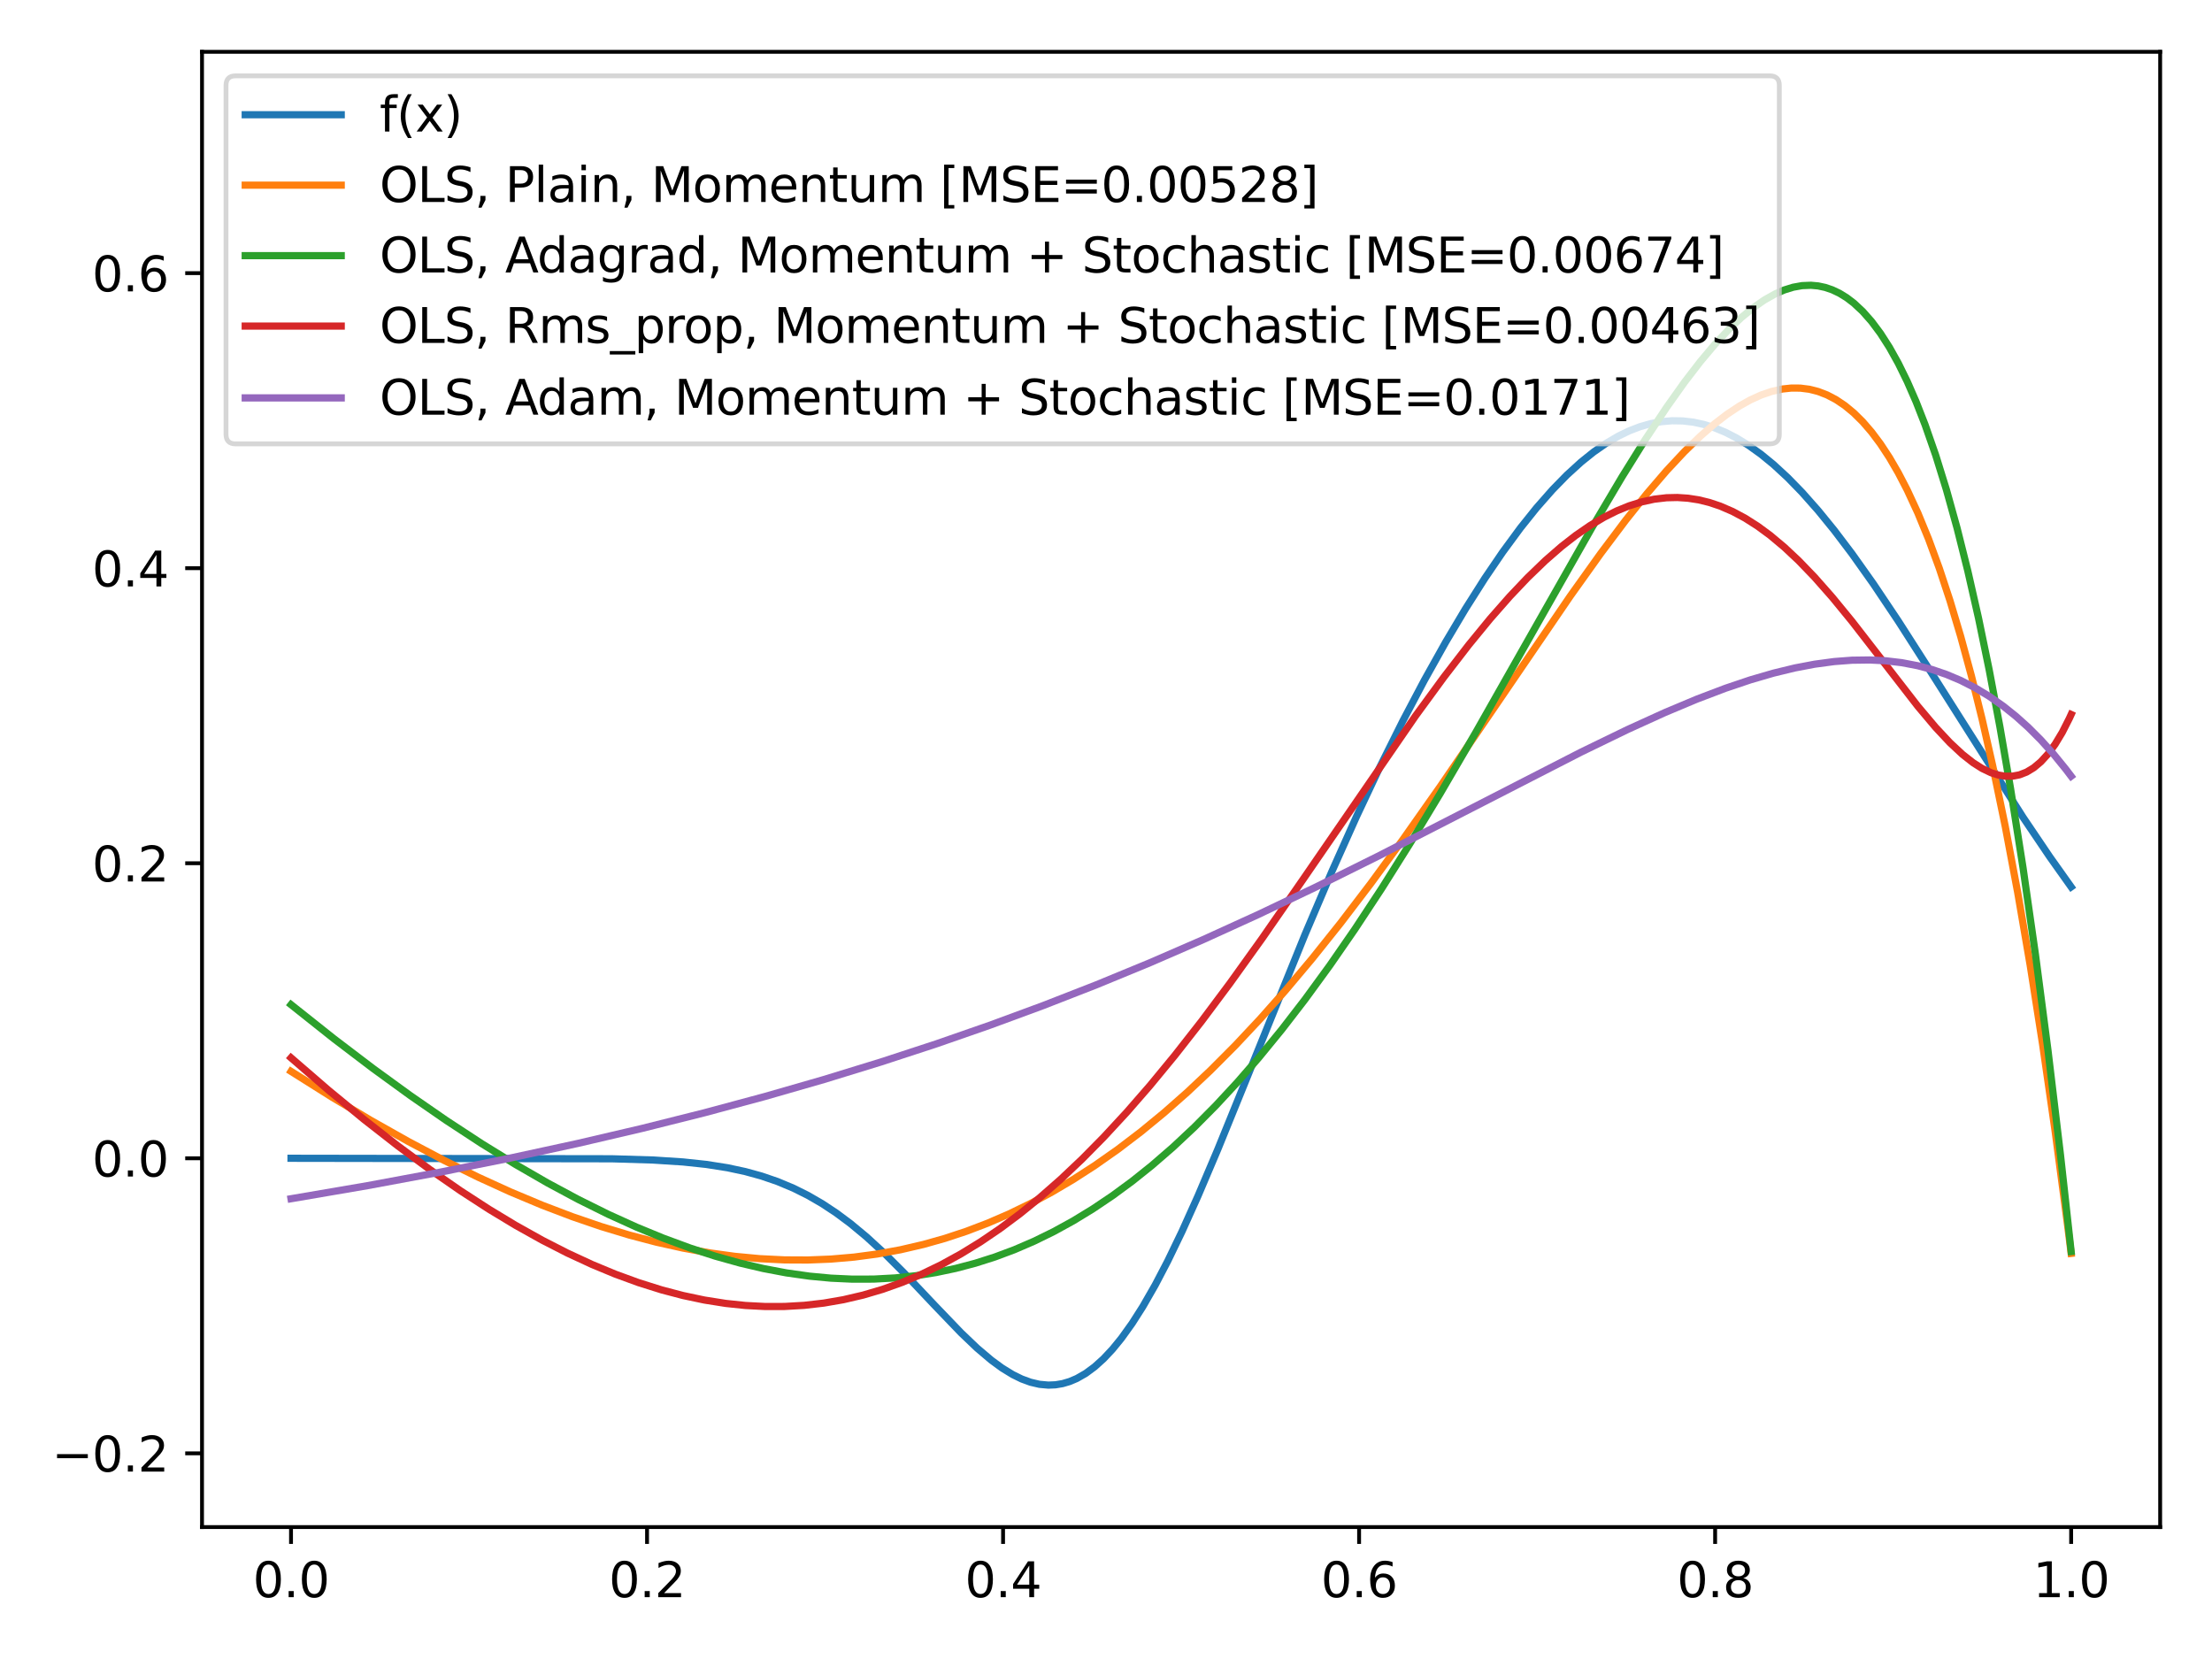 <?xml version="1.0" encoding="utf-8" standalone="no"?>
<!DOCTYPE svg PUBLIC "-//W3C//DTD SVG 1.1//EN"
  "http://www.w3.org/Graphics/SVG/1.1/DTD/svg11.dtd">
<svg xmlns:xlink="http://www.w3.org/1999/xlink" width="460.8pt" height="345.6pt" viewBox="0 0 460.8 345.6" xmlns="http://www.w3.org/2000/svg" version="1.1">
 <defs>
  <style type="text/css">*{stroke-linejoin: round; stroke-linecap: butt}</style>
 </defs>
 <g id="figure_1">
  <g id="patch_1">
   <path d="M 0 345.6 
L 460.8 345.6 
L 460.8 0 
L 0 0 
z
" style="fill: #ffffff"/>
  </g>
  <g id="axes_1">
   <g id="patch_2">
    <path d="M 42.083 318.122 
L 450 318.122 
L 450 10.8 
L 42.083 10.8 
z
" style="fill: #ffffff"/>
   </g>
   <g id="matplotlib.axis_1">
    <g id="xtick_1">
     <g id="line2d_1">
      <defs>
       <path id="m10426bc770" d="M 0 0 
L 0 3.5 
" style="stroke: #000000; stroke-width: 0.8"/>
      </defs>
      <g>
       <use xlink:href="#m10426bc770" x="60.625" y="318.122" style="stroke: #000000; stroke-width: 0.8"/>
      </g>
     </g>
     <g id="text_1">
      <!-- 0.0 -->
      <g transform="translate(52.673 332.72)scale(0.1 -0.1)">
       <defs>
        <path id="DejaVuSans-30" d="M 2034 4250 
Q 1547 4250 1301 3770 
Q 1056 3291 1056 2328 
Q 1056 1369 1301 889 
Q 1547 409 2034 409 
Q 2525 409 2770 889 
Q 3016 1369 3016 2328 
Q 3016 3291 2770 3770 
Q 2525 4250 2034 4250 
z
M 2034 4750 
Q 2819 4750 3233 4129 
Q 3647 3509 3647 2328 
Q 3647 1150 3233 529 
Q 2819 -91 2034 -91 
Q 1250 -91 836 529 
Q 422 1150 422 2328 
Q 422 3509 836 4129 
Q 1250 4750 2034 4750 
z
" transform="scale(0.016)"/>
        <path id="DejaVuSans-2e" d="M 684 794 
L 1344 794 
L 1344 0 
L 684 0 
L 684 794 
z
" transform="scale(0.016)"/>
       </defs>
       <use xlink:href="#DejaVuSans-30"/>
       <use xlink:href="#DejaVuSans-2e" x="63.623"/>
       <use xlink:href="#DejaVuSans-30" x="95.41"/>
      </g>
     </g>
    </g>
    <g id="xtick_2">
     <g id="line2d_2">
      <g>
       <use xlink:href="#m10426bc770" x="134.791" y="318.122" style="stroke: #000000; stroke-width: 0.8"/>
      </g>
     </g>
     <g id="text_2">
      <!-- 0.2 -->
      <g transform="translate(126.84 332.72)scale(0.1 -0.1)">
       <defs>
        <path id="DejaVuSans-32" d="M 1228 531 
L 3431 531 
L 3431 0 
L 469 0 
L 469 531 
Q 828 903 1448 1529 
Q 2069 2156 2228 2338 
Q 2531 2678 2651 2914 
Q 2772 3150 2772 3378 
Q 2772 3750 2511 3984 
Q 2250 4219 1831 4219 
Q 1534 4219 1204 4116 
Q 875 4013 500 3803 
L 500 4441 
Q 881 4594 1212 4672 
Q 1544 4750 1819 4750 
Q 2544 4750 2975 4387 
Q 3406 4025 3406 3419 
Q 3406 3131 3298 2873 
Q 3191 2616 2906 2266 
Q 2828 2175 2409 1742 
Q 1991 1309 1228 531 
z
" transform="scale(0.016)"/>
       </defs>
       <use xlink:href="#DejaVuSans-30"/>
       <use xlink:href="#DejaVuSans-2e" x="63.623"/>
       <use xlink:href="#DejaVuSans-32" x="95.41"/>
      </g>
     </g>
    </g>
    <g id="xtick_3">
     <g id="line2d_3">
      <g>
       <use xlink:href="#m10426bc770" x="208.958" y="318.122" style="stroke: #000000; stroke-width: 0.8"/>
      </g>
     </g>
     <g id="text_3">
      <!-- 0.4 -->
      <g transform="translate(201.006 332.72)scale(0.1 -0.1)">
       <defs>
        <path id="DejaVuSans-34" d="M 2419 4116 
L 825 1625 
L 2419 1625 
L 2419 4116 
z
M 2253 4666 
L 3047 4666 
L 3047 1625 
L 3713 1625 
L 3713 1100 
L 3047 1100 
L 3047 0 
L 2419 0 
L 2419 1100 
L 313 1100 
L 313 1709 
L 2253 4666 
z
" transform="scale(0.016)"/>
       </defs>
       <use xlink:href="#DejaVuSans-30"/>
       <use xlink:href="#DejaVuSans-2e" x="63.623"/>
       <use xlink:href="#DejaVuSans-34" x="95.41"/>
      </g>
     </g>
    </g>
    <g id="xtick_4">
     <g id="line2d_4">
      <g>
       <use xlink:href="#m10426bc770" x="283.125" y="318.122" style="stroke: #000000; stroke-width: 0.8"/>
      </g>
     </g>
     <g id="text_4">
      <!-- 0.6 -->
      <g transform="translate(275.173 332.72)scale(0.1 -0.1)">
       <defs>
        <path id="DejaVuSans-36" d="M 2113 2584 
Q 1688 2584 1439 2293 
Q 1191 2003 1191 1497 
Q 1191 994 1439 701 
Q 1688 409 2113 409 
Q 2538 409 2786 701 
Q 3034 994 3034 1497 
Q 3034 2003 2786 2293 
Q 2538 2584 2113 2584 
z
M 3366 4563 
L 3366 3988 
Q 3128 4100 2886 4159 
Q 2644 4219 2406 4219 
Q 1781 4219 1451 3797 
Q 1122 3375 1075 2522 
Q 1259 2794 1537 2939 
Q 1816 3084 2150 3084 
Q 2853 3084 3261 2657 
Q 3669 2231 3669 1497 
Q 3669 778 3244 343 
Q 2819 -91 2113 -91 
Q 1303 -91 875 529 
Q 447 1150 447 2328 
Q 447 3434 972 4092 
Q 1497 4750 2381 4750 
Q 2619 4750 2861 4703 
Q 3103 4656 3366 4563 
z
" transform="scale(0.016)"/>
       </defs>
       <use xlink:href="#DejaVuSans-30"/>
       <use xlink:href="#DejaVuSans-2e" x="63.623"/>
       <use xlink:href="#DejaVuSans-36" x="95.41"/>
      </g>
     </g>
    </g>
    <g id="xtick_5">
     <g id="line2d_5">
      <g>
       <use xlink:href="#m10426bc770" x="357.292" y="318.122" style="stroke: #000000; stroke-width: 0.8"/>
      </g>
     </g>
     <g id="text_5">
      <!-- 0.8 -->
      <g transform="translate(349.34 332.72)scale(0.1 -0.1)">
       <defs>
        <path id="DejaVuSans-38" d="M 2034 2216 
Q 1584 2216 1326 1975 
Q 1069 1734 1069 1313 
Q 1069 891 1326 650 
Q 1584 409 2034 409 
Q 2484 409 2743 651 
Q 3003 894 3003 1313 
Q 3003 1734 2745 1975 
Q 2488 2216 2034 2216 
z
M 1403 2484 
Q 997 2584 770 2862 
Q 544 3141 544 3541 
Q 544 4100 942 4425 
Q 1341 4750 2034 4750 
Q 2731 4750 3128 4425 
Q 3525 4100 3525 3541 
Q 3525 3141 3298 2862 
Q 3072 2584 2669 2484 
Q 3125 2378 3379 2068 
Q 3634 1759 3634 1313 
Q 3634 634 3220 271 
Q 2806 -91 2034 -91 
Q 1263 -91 848 271 
Q 434 634 434 1313 
Q 434 1759 690 2068 
Q 947 2378 1403 2484 
z
M 1172 3481 
Q 1172 3119 1398 2916 
Q 1625 2713 2034 2713 
Q 2441 2713 2670 2916 
Q 2900 3119 2900 3481 
Q 2900 3844 2670 4047 
Q 2441 4250 2034 4250 
Q 1625 4250 1398 4047 
Q 1172 3844 1172 3481 
z
" transform="scale(0.016)"/>
       </defs>
       <use xlink:href="#DejaVuSans-30"/>
       <use xlink:href="#DejaVuSans-2e" x="63.623"/>
       <use xlink:href="#DejaVuSans-38" x="95.41"/>
      </g>
     </g>
    </g>
    <g id="xtick_6">
     <g id="line2d_6">
      <g>
       <use xlink:href="#m10426bc770" x="431.458" y="318.122" style="stroke: #000000; stroke-width: 0.8"/>
      </g>
     </g>
     <g id="text_6">
      <!-- 1.0 -->
      <g transform="translate(423.507 332.72)scale(0.1 -0.1)">
       <defs>
        <path id="DejaVuSans-31" d="M 794 531 
L 1825 531 
L 1825 4091 
L 703 3866 
L 703 4441 
L 1819 4666 
L 2450 4666 
L 2450 531 
L 3481 531 
L 3481 0 
L 794 0 
L 794 531 
z
" transform="scale(0.016)"/>
       </defs>
       <use xlink:href="#DejaVuSans-31"/>
       <use xlink:href="#DejaVuSans-2e" x="63.623"/>
       <use xlink:href="#DejaVuSans-30" x="95.41"/>
      </g>
     </g>
    </g>
   </g>
   <g id="matplotlib.axis_2">
    <g id="ytick_1">
     <g id="line2d_7">
      <defs>
       <path id="m47c0990d27" d="M 0 0 
L -3.5 0 
" style="stroke: #000000; stroke-width: 0.8"/>
      </defs>
      <g>
       <use xlink:href="#m47c0990d27" x="42.083" y="302.756" style="stroke: #000000; stroke-width: 0.8"/>
      </g>
     </g>
     <g id="text_7">
      <!-- −0.2 -->
      <g transform="translate(10.8 306.555)scale(0.1 -0.1)">
       <defs>
        <path id="DejaVuSans-2212" d="M 678 2272 
L 4684 2272 
L 4684 1741 
L 678 1741 
L 678 2272 
z
" transform="scale(0.016)"/>
       </defs>
       <use xlink:href="#DejaVuSans-2212"/>
       <use xlink:href="#DejaVuSans-30" x="83.789"/>
       <use xlink:href="#DejaVuSans-2e" x="147.412"/>
       <use xlink:href="#DejaVuSans-32" x="179.199"/>
      </g>
     </g>
    </g>
    <g id="ytick_2">
     <g id="line2d_8">
      <g>
       <use xlink:href="#m47c0990d27" x="42.083" y="241.291" style="stroke: #000000; stroke-width: 0.8"/>
      </g>
     </g>
     <g id="text_8">
      <!-- 0.0 -->
      <g transform="translate(19.18 245.091)scale(0.1 -0.1)">
       <use xlink:href="#DejaVuSans-30"/>
       <use xlink:href="#DejaVuSans-2e" x="63.623"/>
       <use xlink:href="#DejaVuSans-30" x="95.41"/>
      </g>
     </g>
    </g>
    <g id="ytick_3">
     <g id="line2d_9">
      <g>
       <use xlink:href="#m47c0990d27" x="42.083" y="179.827" style="stroke: #000000; stroke-width: 0.8"/>
      </g>
     </g>
     <g id="text_9">
      <!-- 0.2 -->
      <g transform="translate(19.18 183.626)scale(0.1 -0.1)">
       <use xlink:href="#DejaVuSans-30"/>
       <use xlink:href="#DejaVuSans-2e" x="63.623"/>
       <use xlink:href="#DejaVuSans-32" x="95.41"/>
      </g>
     </g>
    </g>
    <g id="ytick_4">
     <g id="line2d_10">
      <g>
       <use xlink:href="#m47c0990d27" x="42.083" y="118.363" style="stroke: #000000; stroke-width: 0.8"/>
      </g>
     </g>
     <g id="text_10">
      <!-- 0.4 -->
      <g transform="translate(19.18 122.162)scale(0.1 -0.1)">
       <use xlink:href="#DejaVuSans-30"/>
       <use xlink:href="#DejaVuSans-2e" x="63.623"/>
       <use xlink:href="#DejaVuSans-34" x="95.41"/>
      </g>
     </g>
    </g>
    <g id="ytick_5">
     <g id="line2d_11">
      <g>
       <use xlink:href="#m47c0990d27" x="42.083" y="56.898" style="stroke: #000000; stroke-width: 0.8"/>
      </g>
     </g>
     <g id="text_11">
      <!-- 0.6 -->
      <g transform="translate(19.18 60.697)scale(0.1 -0.1)">
       <use xlink:href="#DejaVuSans-30"/>
       <use xlink:href="#DejaVuSans-2e" x="63.623"/>
       <use xlink:href="#DejaVuSans-36" x="95.41"/>
      </g>
     </g>
    </g>
   </g>
   <g id="line2d_12">
    <path d="M 60.625 241.291 
L 127.441 241.395 
L 135.979 241.651 
L 142.29 242.055 
L 147.115 242.569 
L 151.57 243.269 
L 155.282 244.066 
L 158.623 244.986 
L 161.963 246.131 
L 165.304 247.53 
L 168.274 249.01 
L 171.244 250.726 
L 174.213 252.689 
L 177.183 254.9 
L 180.524 257.676 
L 184.236 261.088 
L 188.319 265.167 
L 194.63 271.844 
L 200.198 277.64 
L 203.538 280.829 
L 206.508 283.346 
L 208.735 284.979 
L 210.963 286.347 
L 212.819 287.259 
L 214.675 287.941 
L 216.531 288.375 
L 218.387 288.544 
L 219.871 288.48 
L 221.356 288.231 
L 222.841 287.793 
L 224.326 287.161 
L 226.182 286.098 
L 228.038 284.727 
L 229.894 283.05 
L 231.75 281.072 
L 233.606 278.798 
L 235.833 275.695 
L 238.06 272.204 
L 240.659 267.677 
L 243.257 262.706 
L 246.227 256.553 
L 249.568 249.132 
L 253.651 239.525 
L 259.59 224.927 
L 271.84 194.711 
L 277.408 181.652 
L 282.605 170.051 
L 287.431 159.833 
L 292.256 150.162 
L 296.711 141.723 
L 301.165 133.761 
L 305.249 126.893 
L 309.332 120.457 
L 313.044 115.005 
L 316.756 109.959 
L 320.097 105.789 
L 323.438 101.995 
L 326.407 98.957 
L 329.377 96.25 
L 331.975 94.165 
L 334.574 92.356 
L 337.172 90.83 
L 339.399 89.753 
L 341.627 88.894 
L 343.854 88.256 
L 346.081 87.842 
L 348.308 87.651 
L 350.536 87.686 
L 352.763 87.946 
L 354.99 88.43 
L 357.217 89.134 
L 359.445 90.057 
L 361.672 91.194 
L 364.27 92.784 
L 366.869 94.649 
L 369.467 96.779 
L 372.437 99.52 
L 375.406 102.571 
L 378.747 106.344 
L 382.088 110.445 
L 385.8 115.342 
L 390.255 121.62 
L 395.451 129.38 
L 402.133 139.815 
L 421.436 170.254 
L 427.004 178.493 
L 431.458 184.763 
L 431.458 184.763 
" clip-path="url(#p2e16128952)" style="fill: none; stroke: #1f77b4; stroke-width: 1.5; stroke-linecap: square"/>
   </g>
   <g id="line2d_13">
    <path d="M 60.625 223.187 
L 69.162 228.562 
L 77.329 233.437 
L 85.124 237.826 
L 92.548 241.748 
L 99.601 245.223 
L 106.283 248.273 
L 112.964 251.073 
L 119.275 253.474 
L 125.214 255.505 
L 131.153 257.302 
L 136.722 258.765 
L 142.29 260.002 
L 147.858 261.003 
L 153.055 261.715 
L 158.251 262.204 
L 163.448 262.46 
L 168.274 262.483 
L 173.1 262.29 
L 177.925 261.876 
L 182.751 261.233 
L 187.577 260.353 
L 192.402 259.231 
L 196.857 257.974 
L 201.311 256.499 
L 205.766 254.801 
L 210.22 252.876 
L 214.675 250.72 
L 219.129 248.328 
L 223.584 245.697 
L 228.038 242.824 
L 232.864 239.435 
L 237.689 235.757 
L 242.515 231.789 
L 247.341 227.529 
L 252.166 222.98 
L 257.363 217.762 
L 262.56 212.216 
L 267.757 206.353 
L 273.325 199.731 
L 279.264 192.302 
L 285.575 184.027 
L 292.256 174.885 
L 300.052 163.815 
L 310.074 149.152 
L 327.15 124.127 
L 333.46 115.295 
L 338.657 108.38 
L 343.112 102.802 
L 347.195 98.045 
L 350.907 94.074 
L 354.248 90.837 
L 357.217 88.263 
L 359.816 86.272 
L 362.414 84.55 
L 364.641 83.306 
L 366.869 82.294 
L 369.096 81.531 
L 371.323 81.035 
L 373.179 80.839 
L 375.035 80.852 
L 376.891 81.086 
L 378.747 81.554 
L 380.603 82.268 
L 382.459 83.241 
L 384.315 84.486 
L 386.171 86.018 
L 388.027 87.85 
L 389.883 89.999 
L 391.739 92.479 
L 393.595 95.307 
L 395.451 98.499 
L 397.307 102.073 
L 399.535 106.89 
L 401.762 112.314 
L 403.989 118.378 
L 406.216 125.118 
L 408.444 132.568 
L 410.671 140.767 
L 412.898 149.754 
L 415.125 159.568 
L 417.724 172.122 
L 420.322 185.929 
L 422.921 201.064 
L 425.519 217.602 
L 428.117 235.624 
L 430.716 255.212 
L 431.458 261.108 
L 431.458 261.108 
" clip-path="url(#p2e16128952)" style="fill: none; stroke: #ff7f0e; stroke-width: 1.5; stroke-linecap: square"/>
   </g>
   <g id="line2d_14">
    <path d="M 60.625 209.285 
L 69.533 216.362 
L 77.7 222.574 
L 85.495 228.239 
L 92.919 233.374 
L 100.343 238.236 
L 107.396 242.582 
L 114.078 246.436 
L 120.389 249.826 
L 126.699 252.956 
L 132.638 255.649 
L 138.206 257.939 
L 143.774 259.989 
L 148.971 261.672 
L 154.168 263.124 
L 158.994 264.254 
L 163.819 265.165 
L 168.645 265.847 
L 173.1 266.264 
L 177.554 266.47 
L 182.009 266.457 
L 186.463 266.217 
L 190.917 265.741 
L 195.001 265.092 
L 199.084 264.232 
L 203.167 263.156 
L 207.25 261.857 
L 211.334 260.331 
L 215.417 258.57 
L 219.5 256.57 
L 223.584 254.327 
L 227.667 251.834 
L 231.75 249.089 
L 235.833 246.086 
L 239.917 242.824 
L 244.371 238.965 
L 248.825 234.791 
L 253.28 230.302 
L 257.734 225.496 
L 262.189 220.376 
L 267.014 214.478 
L 271.84 208.223 
L 277.037 201.098 
L 282.234 193.586 
L 287.802 185.133 
L 293.741 175.694 
L 300.052 165.245 
L 307.476 152.504 
L 317.498 134.82 
L 331.604 109.963 
L 337.915 99.318 
L 342.74 91.574 
L 347.195 84.847 
L 350.907 79.626 
L 354.248 75.285 
L 357.217 71.757 
L 360.187 68.579 
L 362.785 66.12 
L 365.384 63.993 
L 367.611 62.458 
L 369.838 61.21 
L 371.694 60.407 
L 373.55 59.833 
L 375.406 59.501 
L 377.262 59.426 
L 378.747 59.561 
L 380.232 59.879 
L 381.717 60.386 
L 383.202 61.092 
L 384.686 62.005 
L 386.171 63.134 
L 388.027 64.864 
L 389.883 66.964 
L 391.739 69.453 
L 393.595 72.351 
L 395.451 75.68 
L 397.307 79.459 
L 399.163 83.712 
L 401.019 88.461 
L 403.247 94.847 
L 405.474 102.024 
L 407.701 110.035 
L 409.928 118.927 
L 412.156 128.747 
L 414.383 139.544 
L 416.61 151.371 
L 418.837 164.281 
L 421.436 180.786 
L 424.034 198.934 
L 426.633 218.822 
L 429.231 240.551 
L 431.458 260.72 
L 431.458 260.72 
" clip-path="url(#p2e16128952)" style="fill: none; stroke: #2ca02c; stroke-width: 1.5; stroke-linecap: square"/>
   </g>
   <g id="line2d_15">
    <path d="M 60.625 220.363 
L 68.42 227.1 
L 75.844 233.214 
L 82.897 238.724 
L 89.578 243.654 
L 95.889 248.032 
L 101.828 251.886 
L 107.396 255.251 
L 112.964 258.359 
L 118.161 261.017 
L 123.358 263.425 
L 128.184 265.427 
L 133.009 267.192 
L 137.835 268.71 
L 142.29 269.881 
L 146.744 270.823 
L 151.199 271.527 
L 155.282 271.955 
L 159.365 272.168 
L 163.448 272.161 
L 167.532 271.926 
L 171.615 271.457 
L 175.698 270.75 
L 179.781 269.797 
L 183.865 268.594 
L 187.948 267.136 
L 192.031 265.419 
L 196.114 263.441 
L 200.198 261.197 
L 204.281 258.688 
L 208.364 255.911 
L 212.447 252.868 
L 216.531 249.56 
L 220.985 245.652 
L 225.44 241.437 
L 229.894 236.923 
L 234.72 231.707 
L 239.545 226.167 
L 244.742 219.861 
L 250.31 212.747 
L 256.25 204.797 
L 262.931 195.483 
L 271.469 183.169 
L 294.855 149.176 
L 300.794 141.054 
L 305.991 134.316 
L 310.445 128.885 
L 314.529 124.239 
L 318.241 120.329 
L 321.953 116.753 
L 325.294 113.847 
L 328.263 111.532 
L 331.233 109.487 
L 334.203 107.725 
L 336.801 106.428 
L 339.399 105.368 
L 341.998 104.554 
L 344.596 103.992 
L 347.195 103.689 
L 349.422 103.64 
L 351.649 103.787 
L 353.876 104.133 
L 356.104 104.679 
L 358.331 105.425 
L 360.929 106.547 
L 363.528 107.937 
L 366.126 109.591 
L 368.725 111.5 
L 371.694 113.983 
L 374.664 116.769 
L 378.005 120.234 
L 381.717 124.445 
L 385.8 129.43 
L 391.368 136.609 
L 399.535 147.144 
L 403.247 151.55 
L 406.216 154.724 
L 408.815 157.147 
L 411.042 158.894 
L 412.898 160.074 
L 414.754 160.965 
L 416.239 161.444 
L 417.724 161.693 
L 419.209 161.69 
L 420.693 161.413 
L 422.178 160.837 
L 423.663 159.938 
L 425.148 158.691 
L 426.633 157.067 
L 428.117 155.038 
L 429.602 152.575 
L 431.087 149.647 
L 431.458 148.839 
L 431.458 148.839 
" clip-path="url(#p2e16128952)" style="fill: none; stroke: #d62728; stroke-width: 1.5; stroke-linecap: square"/>
   </g>
   <g id="line2d_16">
    <path d="M 60.625 249.72 
L 76.586 246.987 
L 91.806 244.159 
L 106.283 241.25 
L 120.389 238.19 
L 133.752 235.069 
L 146.744 231.81 
L 159.365 228.415 
L 171.615 224.889 
L 183.493 221.239 
L 195.001 217.472 
L 206.137 213.599 
L 217.273 209.493 
L 228.409 205.148 
L 239.545 200.558 
L 250.681 195.723 
L 262.189 190.478 
L 274.067 184.814 
L 287.06 178.367 
L 303.764 169.808 
L 329.377 156.673 
L 339.028 151.989 
L 346.824 148.442 
L 353.505 145.637 
L 359.445 143.379 
L 364.641 141.627 
L 369.467 140.222 
L 373.922 139.143 
L 378.005 138.366 
L 382.088 137.815 
L 385.8 137.533 
L 389.512 137.483 
L 392.853 137.654 
L 396.194 138.05 
L 399.535 138.69 
L 402.504 139.48 
L 405.474 140.494 
L 408.444 141.748 
L 411.413 143.26 
L 414.383 145.048 
L 417.353 147.131 
L 419.951 149.211 
L 422.549 151.546 
L 425.148 154.152 
L 427.746 157.043 
L 430.345 160.236 
L 431.458 161.701 
L 431.458 161.701 
" clip-path="url(#p2e16128952)" style="fill: none; stroke: #9467bd; stroke-width: 1.5; stroke-linecap: square"/>
   </g>
   <g id="patch_3">
    <path d="M 42.083 318.122 
L 42.083 10.8 
" style="fill: none; stroke: #000000; stroke-width: 0.8; stroke-linejoin: miter; stroke-linecap: square"/>
   </g>
   <g id="patch_4">
    <path d="M 450 318.122 
L 450 10.8 
" style="fill: none; stroke: #000000; stroke-width: 0.8; stroke-linejoin: miter; stroke-linecap: square"/>
   </g>
   <g id="patch_5">
    <path d="M 42.083 318.122 
L 450 318.122 
" style="fill: none; stroke: #000000; stroke-width: 0.8; stroke-linejoin: miter; stroke-linecap: square"/>
   </g>
   <g id="patch_6">
    <path d="M 42.083 10.8 
L 450 10.8 
" style="fill: none; stroke: #000000; stroke-width: 0.8; stroke-linejoin: miter; stroke-linecap: square"/>
   </g>
   <g id="legend_1">
    <g id="patch_7">
     <path d="M 49.083 92.469 
L 368.667 92.469 
Q 370.667 92.469 370.667 90.469 
L 370.667 17.8 
Q 370.667 15.8 368.667 15.8 
L 49.083 15.8 
Q 47.083 15.8 47.083 17.8 
L 47.083 90.469 
Q 47.083 92.469 49.083 92.469 
z
" style="fill: #ffffff; opacity: 0.8; stroke: #cccccc; stroke-linejoin: miter"/>
    </g>
    <g id="line2d_17">
     <path d="M 51.083 23.898 
L 61.083 23.898 
L 71.083 23.898 
" style="fill: none; stroke: #1f77b4; stroke-width: 1.5; stroke-linecap: square"/>
    </g>
    <g id="text_12">
     <!-- f(x) -->
     <g transform="translate(79.083 27.398)scale(0.1 -0.1)">
      <defs>
       <path id="DejaVuSans-66" d="M 2375 4863 
L 2375 4384 
L 1825 4384 
Q 1516 4384 1395 4259 
Q 1275 4134 1275 3809 
L 1275 3500 
L 2222 3500 
L 2222 3053 
L 1275 3053 
L 1275 0 
L 697 0 
L 697 3053 
L 147 3053 
L 147 3500 
L 697 3500 
L 697 3744 
Q 697 4328 969 4595 
Q 1241 4863 1831 4863 
L 2375 4863 
z
" transform="scale(0.016)"/>
       <path id="DejaVuSans-28" d="M 1984 4856 
Q 1566 4138 1362 3434 
Q 1159 2731 1159 2009 
Q 1159 1288 1364 580 
Q 1569 -128 1984 -844 
L 1484 -844 
Q 1016 -109 783 600 
Q 550 1309 550 2009 
Q 550 2706 781 3412 
Q 1013 4119 1484 4856 
L 1984 4856 
z
" transform="scale(0.016)"/>
       <path id="DejaVuSans-78" d="M 3513 3500 
L 2247 1797 
L 3578 0 
L 2900 0 
L 1881 1375 
L 863 0 
L 184 0 
L 1544 1831 
L 300 3500 
L 978 3500 
L 1906 2253 
L 2834 3500 
L 3513 3500 
z
" transform="scale(0.016)"/>
       <path id="DejaVuSans-29" d="M 513 4856 
L 1013 4856 
Q 1481 4119 1714 3412 
Q 1947 2706 1947 2009 
Q 1947 1309 1714 600 
Q 1481 -109 1013 -844 
L 513 -844 
Q 928 -128 1133 580 
Q 1338 1288 1338 2009 
Q 1338 2731 1133 3434 
Q 928 4138 513 4856 
z
" transform="scale(0.016)"/>
      </defs>
      <use xlink:href="#DejaVuSans-66"/>
      <use xlink:href="#DejaVuSans-28" x="35.205"/>
      <use xlink:href="#DejaVuSans-78" x="74.219"/>
      <use xlink:href="#DejaVuSans-29" x="133.398"/>
     </g>
    </g>
    <g id="line2d_18">
     <path d="M 51.083 38.577 
L 61.083 38.577 
L 71.083 38.577 
" style="fill: none; stroke: #ff7f0e; stroke-width: 1.5; stroke-linecap: square"/>
    </g>
    <g id="text_13">
     <!-- OLS, Plain, Momentum [MSE=0.00528] -->
     <g transform="translate(79.083 42.077)scale(0.1 -0.1)">
      <defs>
       <path id="DejaVuSans-4f" d="M 2522 4238 
Q 1834 4238 1429 3725 
Q 1025 3213 1025 2328 
Q 1025 1447 1429 934 
Q 1834 422 2522 422 
Q 3209 422 3611 934 
Q 4013 1447 4013 2328 
Q 4013 3213 3611 3725 
Q 3209 4238 2522 4238 
z
M 2522 4750 
Q 3503 4750 4090 4092 
Q 4678 3434 4678 2328 
Q 4678 1225 4090 567 
Q 3503 -91 2522 -91 
Q 1538 -91 948 565 
Q 359 1222 359 2328 
Q 359 3434 948 4092 
Q 1538 4750 2522 4750 
z
" transform="scale(0.016)"/>
       <path id="DejaVuSans-4c" d="M 628 4666 
L 1259 4666 
L 1259 531 
L 3531 531 
L 3531 0 
L 628 0 
L 628 4666 
z
" transform="scale(0.016)"/>
       <path id="DejaVuSans-53" d="M 3425 4513 
L 3425 3897 
Q 3066 4069 2747 4153 
Q 2428 4238 2131 4238 
Q 1616 4238 1336 4038 
Q 1056 3838 1056 3469 
Q 1056 3159 1242 3001 
Q 1428 2844 1947 2747 
L 2328 2669 
Q 3034 2534 3370 2195 
Q 3706 1856 3706 1288 
Q 3706 609 3251 259 
Q 2797 -91 1919 -91 
Q 1588 -91 1214 -16 
Q 841 59 441 206 
L 441 856 
Q 825 641 1194 531 
Q 1563 422 1919 422 
Q 2459 422 2753 634 
Q 3047 847 3047 1241 
Q 3047 1584 2836 1778 
Q 2625 1972 2144 2069 
L 1759 2144 
Q 1053 2284 737 2584 
Q 422 2884 422 3419 
Q 422 4038 858 4394 
Q 1294 4750 2059 4750 
Q 2388 4750 2728 4690 
Q 3069 4631 3425 4513 
z
" transform="scale(0.016)"/>
       <path id="DejaVuSans-2c" d="M 750 794 
L 1409 794 
L 1409 256 
L 897 -744 
L 494 -744 
L 750 256 
L 750 794 
z
" transform="scale(0.016)"/>
       <path id="DejaVuSans-20" transform="scale(0.016)"/>
       <path id="DejaVuSans-50" d="M 1259 4147 
L 1259 2394 
L 2053 2394 
Q 2494 2394 2734 2622 
Q 2975 2850 2975 3272 
Q 2975 3691 2734 3919 
Q 2494 4147 2053 4147 
L 1259 4147 
z
M 628 4666 
L 2053 4666 
Q 2838 4666 3239 4311 
Q 3641 3956 3641 3272 
Q 3641 2581 3239 2228 
Q 2838 1875 2053 1875 
L 1259 1875 
L 1259 0 
L 628 0 
L 628 4666 
z
" transform="scale(0.016)"/>
       <path id="DejaVuSans-6c" d="M 603 4863 
L 1178 4863 
L 1178 0 
L 603 0 
L 603 4863 
z
" transform="scale(0.016)"/>
       <path id="DejaVuSans-61" d="M 2194 1759 
Q 1497 1759 1228 1600 
Q 959 1441 959 1056 
Q 959 750 1161 570 
Q 1363 391 1709 391 
Q 2188 391 2477 730 
Q 2766 1069 2766 1631 
L 2766 1759 
L 2194 1759 
z
M 3341 1997 
L 3341 0 
L 2766 0 
L 2766 531 
Q 2569 213 2275 61 
Q 1981 -91 1556 -91 
Q 1019 -91 701 211 
Q 384 513 384 1019 
Q 384 1609 779 1909 
Q 1175 2209 1959 2209 
L 2766 2209 
L 2766 2266 
Q 2766 2663 2505 2880 
Q 2244 3097 1772 3097 
Q 1472 3097 1187 3025 
Q 903 2953 641 2809 
L 641 3341 
Q 956 3463 1253 3523 
Q 1550 3584 1831 3584 
Q 2591 3584 2966 3190 
Q 3341 2797 3341 1997 
z
" transform="scale(0.016)"/>
       <path id="DejaVuSans-69" d="M 603 3500 
L 1178 3500 
L 1178 0 
L 603 0 
L 603 3500 
z
M 603 4863 
L 1178 4863 
L 1178 4134 
L 603 4134 
L 603 4863 
z
" transform="scale(0.016)"/>
       <path id="DejaVuSans-6e" d="M 3513 2113 
L 3513 0 
L 2938 0 
L 2938 2094 
Q 2938 2591 2744 2837 
Q 2550 3084 2163 3084 
Q 1697 3084 1428 2787 
Q 1159 2491 1159 1978 
L 1159 0 
L 581 0 
L 581 3500 
L 1159 3500 
L 1159 2956 
Q 1366 3272 1645 3428 
Q 1925 3584 2291 3584 
Q 2894 3584 3203 3211 
Q 3513 2838 3513 2113 
z
" transform="scale(0.016)"/>
       <path id="DejaVuSans-4d" d="M 628 4666 
L 1569 4666 
L 2759 1491 
L 3956 4666 
L 4897 4666 
L 4897 0 
L 4281 0 
L 4281 4097 
L 3078 897 
L 2444 897 
L 1241 4097 
L 1241 0 
L 628 0 
L 628 4666 
z
" transform="scale(0.016)"/>
       <path id="DejaVuSans-6f" d="M 1959 3097 
Q 1497 3097 1228 2736 
Q 959 2375 959 1747 
Q 959 1119 1226 758 
Q 1494 397 1959 397 
Q 2419 397 2687 759 
Q 2956 1122 2956 1747 
Q 2956 2369 2687 2733 
Q 2419 3097 1959 3097 
z
M 1959 3584 
Q 2709 3584 3137 3096 
Q 3566 2609 3566 1747 
Q 3566 888 3137 398 
Q 2709 -91 1959 -91 
Q 1206 -91 779 398 
Q 353 888 353 1747 
Q 353 2609 779 3096 
Q 1206 3584 1959 3584 
z
" transform="scale(0.016)"/>
       <path id="DejaVuSans-6d" d="M 3328 2828 
Q 3544 3216 3844 3400 
Q 4144 3584 4550 3584 
Q 5097 3584 5394 3201 
Q 5691 2819 5691 2113 
L 5691 0 
L 5113 0 
L 5113 2094 
Q 5113 2597 4934 2840 
Q 4756 3084 4391 3084 
Q 3944 3084 3684 2787 
Q 3425 2491 3425 1978 
L 3425 0 
L 2847 0 
L 2847 2094 
Q 2847 2600 2669 2842 
Q 2491 3084 2119 3084 
Q 1678 3084 1418 2786 
Q 1159 2488 1159 1978 
L 1159 0 
L 581 0 
L 581 3500 
L 1159 3500 
L 1159 2956 
Q 1356 3278 1631 3431 
Q 1906 3584 2284 3584 
Q 2666 3584 2933 3390 
Q 3200 3197 3328 2828 
z
" transform="scale(0.016)"/>
       <path id="DejaVuSans-65" d="M 3597 1894 
L 3597 1613 
L 953 1613 
Q 991 1019 1311 708 
Q 1631 397 2203 397 
Q 2534 397 2845 478 
Q 3156 559 3463 722 
L 3463 178 
Q 3153 47 2828 -22 
Q 2503 -91 2169 -91 
Q 1331 -91 842 396 
Q 353 884 353 1716 
Q 353 2575 817 3079 
Q 1281 3584 2069 3584 
Q 2775 3584 3186 3129 
Q 3597 2675 3597 1894 
z
M 3022 2063 
Q 3016 2534 2758 2815 
Q 2500 3097 2075 3097 
Q 1594 3097 1305 2825 
Q 1016 2553 972 2059 
L 3022 2063 
z
" transform="scale(0.016)"/>
       <path id="DejaVuSans-74" d="M 1172 4494 
L 1172 3500 
L 2356 3500 
L 2356 3053 
L 1172 3053 
L 1172 1153 
Q 1172 725 1289 603 
Q 1406 481 1766 481 
L 2356 481 
L 2356 0 
L 1766 0 
Q 1100 0 847 248 
Q 594 497 594 1153 
L 594 3053 
L 172 3053 
L 172 3500 
L 594 3500 
L 594 4494 
L 1172 4494 
z
" transform="scale(0.016)"/>
       <path id="DejaVuSans-75" d="M 544 1381 
L 544 3500 
L 1119 3500 
L 1119 1403 
Q 1119 906 1312 657 
Q 1506 409 1894 409 
Q 2359 409 2629 706 
Q 2900 1003 2900 1516 
L 2900 3500 
L 3475 3500 
L 3475 0 
L 2900 0 
L 2900 538 
Q 2691 219 2414 64 
Q 2138 -91 1772 -91 
Q 1169 -91 856 284 
Q 544 659 544 1381 
z
M 1991 3584 
L 1991 3584 
z
" transform="scale(0.016)"/>
       <path id="DejaVuSans-5b" d="M 550 4863 
L 1875 4863 
L 1875 4416 
L 1125 4416 
L 1125 -397 
L 1875 -397 
L 1875 -844 
L 550 -844 
L 550 4863 
z
" transform="scale(0.016)"/>
       <path id="DejaVuSans-45" d="M 628 4666 
L 3578 4666 
L 3578 4134 
L 1259 4134 
L 1259 2753 
L 3481 2753 
L 3481 2222 
L 1259 2222 
L 1259 531 
L 3634 531 
L 3634 0 
L 628 0 
L 628 4666 
z
" transform="scale(0.016)"/>
       <path id="DejaVuSans-3d" d="M 678 2906 
L 4684 2906 
L 4684 2381 
L 678 2381 
L 678 2906 
z
M 678 1631 
L 4684 1631 
L 4684 1100 
L 678 1100 
L 678 1631 
z
" transform="scale(0.016)"/>
       <path id="DejaVuSans-35" d="M 691 4666 
L 3169 4666 
L 3169 4134 
L 1269 4134 
L 1269 2991 
Q 1406 3038 1543 3061 
Q 1681 3084 1819 3084 
Q 2600 3084 3056 2656 
Q 3513 2228 3513 1497 
Q 3513 744 3044 326 
Q 2575 -91 1722 -91 
Q 1428 -91 1123 -41 
Q 819 9 494 109 
L 494 744 
Q 775 591 1075 516 
Q 1375 441 1709 441 
Q 2250 441 2565 725 
Q 2881 1009 2881 1497 
Q 2881 1984 2565 2268 
Q 2250 2553 1709 2553 
Q 1456 2553 1204 2497 
Q 953 2441 691 2322 
L 691 4666 
z
" transform="scale(0.016)"/>
       <path id="DejaVuSans-5d" d="M 1947 4863 
L 1947 -844 
L 622 -844 
L 622 -397 
L 1369 -397 
L 1369 4416 
L 622 4416 
L 622 4863 
L 1947 4863 
z
" transform="scale(0.016)"/>
      </defs>
      <use xlink:href="#DejaVuSans-4f"/>
      <use xlink:href="#DejaVuSans-4c" x="78.711"/>
      <use xlink:href="#DejaVuSans-53" x="134.424"/>
      <use xlink:href="#DejaVuSans-2c" x="197.9"/>
      <use xlink:href="#DejaVuSans-20" x="229.688"/>
      <use xlink:href="#DejaVuSans-50" x="261.475"/>
      <use xlink:href="#DejaVuSans-6c" x="321.777"/>
      <use xlink:href="#DejaVuSans-61" x="349.561"/>
      <use xlink:href="#DejaVuSans-69" x="410.84"/>
      <use xlink:href="#DejaVuSans-6e" x="438.623"/>
      <use xlink:href="#DejaVuSans-2c" x="502.002"/>
      <use xlink:href="#DejaVuSans-20" x="533.789"/>
      <use xlink:href="#DejaVuSans-4d" x="565.576"/>
      <use xlink:href="#DejaVuSans-6f" x="651.855"/>
      <use xlink:href="#DejaVuSans-6d" x="713.037"/>
      <use xlink:href="#DejaVuSans-65" x="810.449"/>
      <use xlink:href="#DejaVuSans-6e" x="871.973"/>
      <use xlink:href="#DejaVuSans-74" x="935.352"/>
      <use xlink:href="#DejaVuSans-75" x="974.561"/>
      <use xlink:href="#DejaVuSans-6d" x="1037.939"/>
      <use xlink:href="#DejaVuSans-20" x="1135.352"/>
      <use xlink:href="#DejaVuSans-5b" x="1167.139"/>
      <use xlink:href="#DejaVuSans-4d" x="1206.152"/>
      <use xlink:href="#DejaVuSans-53" x="1292.432"/>
      <use xlink:href="#DejaVuSans-45" x="1355.908"/>
      <use xlink:href="#DejaVuSans-3d" x="1419.092"/>
      <use xlink:href="#DejaVuSans-30" x="1502.881"/>
      <use xlink:href="#DejaVuSans-2e" x="1566.504"/>
      <use xlink:href="#DejaVuSans-30" x="1598.291"/>
      <use xlink:href="#DejaVuSans-30" x="1661.914"/>
      <use xlink:href="#DejaVuSans-35" x="1725.537"/>
      <use xlink:href="#DejaVuSans-32" x="1789.16"/>
      <use xlink:href="#DejaVuSans-38" x="1852.783"/>
      <use xlink:href="#DejaVuSans-5d" x="1916.406"/>
     </g>
    </g>
    <g id="line2d_19">
     <path d="M 51.083 53.255 
L 61.083 53.255 
L 71.083 53.255 
" style="fill: none; stroke: #2ca02c; stroke-width: 1.5; stroke-linecap: square"/>
    </g>
    <g id="text_14">
     <!-- OLS, Adagrad, Momentum + Stochastic [MSE=0.00674] -->
     <g transform="translate(79.083 56.755)scale(0.1 -0.1)">
      <defs>
       <path id="DejaVuSans-41" d="M 2188 4044 
L 1331 1722 
L 3047 1722 
L 2188 4044 
z
M 1831 4666 
L 2547 4666 
L 4325 0 
L 3669 0 
L 3244 1197 
L 1141 1197 
L 716 0 
L 50 0 
L 1831 4666 
z
" transform="scale(0.016)"/>
       <path id="DejaVuSans-64" d="M 2906 2969 
L 2906 4863 
L 3481 4863 
L 3481 0 
L 2906 0 
L 2906 525 
Q 2725 213 2448 61 
Q 2172 -91 1784 -91 
Q 1150 -91 751 415 
Q 353 922 353 1747 
Q 353 2572 751 3078 
Q 1150 3584 1784 3584 
Q 2172 3584 2448 3432 
Q 2725 3281 2906 2969 
z
M 947 1747 
Q 947 1113 1208 752 
Q 1469 391 1925 391 
Q 2381 391 2643 752 
Q 2906 1113 2906 1747 
Q 2906 2381 2643 2742 
Q 2381 3103 1925 3103 
Q 1469 3103 1208 2742 
Q 947 2381 947 1747 
z
" transform="scale(0.016)"/>
       <path id="DejaVuSans-67" d="M 2906 1791 
Q 2906 2416 2648 2759 
Q 2391 3103 1925 3103 
Q 1463 3103 1205 2759 
Q 947 2416 947 1791 
Q 947 1169 1205 825 
Q 1463 481 1925 481 
Q 2391 481 2648 825 
Q 2906 1169 2906 1791 
z
M 3481 434 
Q 3481 -459 3084 -895 
Q 2688 -1331 1869 -1331 
Q 1566 -1331 1297 -1286 
Q 1028 -1241 775 -1147 
L 775 -588 
Q 1028 -725 1275 -790 
Q 1522 -856 1778 -856 
Q 2344 -856 2625 -561 
Q 2906 -266 2906 331 
L 2906 616 
Q 2728 306 2450 153 
Q 2172 0 1784 0 
Q 1141 0 747 490 
Q 353 981 353 1791 
Q 353 2603 747 3093 
Q 1141 3584 1784 3584 
Q 2172 3584 2450 3431 
Q 2728 3278 2906 2969 
L 2906 3500 
L 3481 3500 
L 3481 434 
z
" transform="scale(0.016)"/>
       <path id="DejaVuSans-72" d="M 2631 2963 
Q 2534 3019 2420 3045 
Q 2306 3072 2169 3072 
Q 1681 3072 1420 2755 
Q 1159 2438 1159 1844 
L 1159 0 
L 581 0 
L 581 3500 
L 1159 3500 
L 1159 2956 
Q 1341 3275 1631 3429 
Q 1922 3584 2338 3584 
Q 2397 3584 2469 3576 
Q 2541 3569 2628 3553 
L 2631 2963 
z
" transform="scale(0.016)"/>
       <path id="DejaVuSans-2b" d="M 2944 4013 
L 2944 2272 
L 4684 2272 
L 4684 1741 
L 2944 1741 
L 2944 0 
L 2419 0 
L 2419 1741 
L 678 1741 
L 678 2272 
L 2419 2272 
L 2419 4013 
L 2944 4013 
z
" transform="scale(0.016)"/>
       <path id="DejaVuSans-63" d="M 3122 3366 
L 3122 2828 
Q 2878 2963 2633 3030 
Q 2388 3097 2138 3097 
Q 1578 3097 1268 2742 
Q 959 2388 959 1747 
Q 959 1106 1268 751 
Q 1578 397 2138 397 
Q 2388 397 2633 464 
Q 2878 531 3122 666 
L 3122 134 
Q 2881 22 2623 -34 
Q 2366 -91 2075 -91 
Q 1284 -91 818 406 
Q 353 903 353 1747 
Q 353 2603 823 3093 
Q 1294 3584 2113 3584 
Q 2378 3584 2631 3529 
Q 2884 3475 3122 3366 
z
" transform="scale(0.016)"/>
       <path id="DejaVuSans-68" d="M 3513 2113 
L 3513 0 
L 2938 0 
L 2938 2094 
Q 2938 2591 2744 2837 
Q 2550 3084 2163 3084 
Q 1697 3084 1428 2787 
Q 1159 2491 1159 1978 
L 1159 0 
L 581 0 
L 581 4863 
L 1159 4863 
L 1159 2956 
Q 1366 3272 1645 3428 
Q 1925 3584 2291 3584 
Q 2894 3584 3203 3211 
Q 3513 2838 3513 2113 
z
" transform="scale(0.016)"/>
       <path id="DejaVuSans-73" d="M 2834 3397 
L 2834 2853 
Q 2591 2978 2328 3040 
Q 2066 3103 1784 3103 
Q 1356 3103 1142 2972 
Q 928 2841 928 2578 
Q 928 2378 1081 2264 
Q 1234 2150 1697 2047 
L 1894 2003 
Q 2506 1872 2764 1633 
Q 3022 1394 3022 966 
Q 3022 478 2636 193 
Q 2250 -91 1575 -91 
Q 1294 -91 989 -36 
Q 684 19 347 128 
L 347 722 
Q 666 556 975 473 
Q 1284 391 1588 391 
Q 1994 391 2212 530 
Q 2431 669 2431 922 
Q 2431 1156 2273 1281 
Q 2116 1406 1581 1522 
L 1381 1569 
Q 847 1681 609 1914 
Q 372 2147 372 2553 
Q 372 3047 722 3315 
Q 1072 3584 1716 3584 
Q 2034 3584 2315 3537 
Q 2597 3491 2834 3397 
z
" transform="scale(0.016)"/>
       <path id="DejaVuSans-37" d="M 525 4666 
L 3525 4666 
L 3525 4397 
L 1831 0 
L 1172 0 
L 2766 4134 
L 525 4134 
L 525 4666 
z
" transform="scale(0.016)"/>
      </defs>
      <use xlink:href="#DejaVuSans-4f"/>
      <use xlink:href="#DejaVuSans-4c" x="78.711"/>
      <use xlink:href="#DejaVuSans-53" x="134.424"/>
      <use xlink:href="#DejaVuSans-2c" x="197.9"/>
      <use xlink:href="#DejaVuSans-20" x="229.688"/>
      <use xlink:href="#DejaVuSans-41" x="261.475"/>
      <use xlink:href="#DejaVuSans-64" x="328.133"/>
      <use xlink:href="#DejaVuSans-61" x="391.609"/>
      <use xlink:href="#DejaVuSans-67" x="452.889"/>
      <use xlink:href="#DejaVuSans-72" x="516.365"/>
      <use xlink:href="#DejaVuSans-61" x="557.479"/>
      <use xlink:href="#DejaVuSans-64" x="618.758"/>
      <use xlink:href="#DejaVuSans-2c" x="682.234"/>
      <use xlink:href="#DejaVuSans-20" x="714.021"/>
      <use xlink:href="#DejaVuSans-4d" x="745.809"/>
      <use xlink:href="#DejaVuSans-6f" x="832.088"/>
      <use xlink:href="#DejaVuSans-6d" x="893.27"/>
      <use xlink:href="#DejaVuSans-65" x="990.682"/>
      <use xlink:href="#DejaVuSans-6e" x="1052.205"/>
      <use xlink:href="#DejaVuSans-74" x="1115.584"/>
      <use xlink:href="#DejaVuSans-75" x="1154.793"/>
      <use xlink:href="#DejaVuSans-6d" x="1218.172"/>
      <use xlink:href="#DejaVuSans-20" x="1315.584"/>
      <use xlink:href="#DejaVuSans-2b" x="1347.371"/>
      <use xlink:href="#DejaVuSans-20" x="1431.16"/>
      <use xlink:href="#DejaVuSans-53" x="1462.947"/>
      <use xlink:href="#DejaVuSans-74" x="1526.424"/>
      <use xlink:href="#DejaVuSans-6f" x="1565.633"/>
      <use xlink:href="#DejaVuSans-63" x="1626.814"/>
      <use xlink:href="#DejaVuSans-68" x="1681.795"/>
      <use xlink:href="#DejaVuSans-61" x="1745.174"/>
      <use xlink:href="#DejaVuSans-73" x="1806.453"/>
      <use xlink:href="#DejaVuSans-74" x="1858.553"/>
      <use xlink:href="#DejaVuSans-69" x="1897.762"/>
      <use xlink:href="#DejaVuSans-63" x="1925.545"/>
      <use xlink:href="#DejaVuSans-20" x="1980.525"/>
      <use xlink:href="#DejaVuSans-5b" x="2012.312"/>
      <use xlink:href="#DejaVuSans-4d" x="2051.326"/>
      <use xlink:href="#DejaVuSans-53" x="2137.605"/>
      <use xlink:href="#DejaVuSans-45" x="2201.082"/>
      <use xlink:href="#DejaVuSans-3d" x="2264.266"/>
      <use xlink:href="#DejaVuSans-30" x="2348.055"/>
      <use xlink:href="#DejaVuSans-2e" x="2411.678"/>
      <use xlink:href="#DejaVuSans-30" x="2443.465"/>
      <use xlink:href="#DejaVuSans-30" x="2507.088"/>
      <use xlink:href="#DejaVuSans-36" x="2570.711"/>
      <use xlink:href="#DejaVuSans-37" x="2634.334"/>
      <use xlink:href="#DejaVuSans-34" x="2697.957"/>
      <use xlink:href="#DejaVuSans-5d" x="2761.58"/>
     </g>
    </g>
    <g id="line2d_20">
     <path d="M 51.083 67.933 
L 61.083 67.933 
L 71.083 67.933 
" style="fill: none; stroke: #d62728; stroke-width: 1.5; stroke-linecap: square"/>
    </g>
    <g id="text_15">
     <!-- OLS, Rms_prop, Momentum + Stochastic [MSE=0.00463] -->
     <g transform="translate(79.083 71.433)scale(0.1 -0.1)">
      <defs>
       <path id="DejaVuSans-52" d="M 2841 2188 
Q 3044 2119 3236 1894 
Q 3428 1669 3622 1275 
L 4263 0 
L 3584 0 
L 2988 1197 
Q 2756 1666 2539 1819 
Q 2322 1972 1947 1972 
L 1259 1972 
L 1259 0 
L 628 0 
L 628 4666 
L 2053 4666 
Q 2853 4666 3247 4331 
Q 3641 3997 3641 3322 
Q 3641 2881 3436 2590 
Q 3231 2300 2841 2188 
z
M 1259 4147 
L 1259 2491 
L 2053 2491 
Q 2509 2491 2742 2702 
Q 2975 2913 2975 3322 
Q 2975 3731 2742 3939 
Q 2509 4147 2053 4147 
L 1259 4147 
z
" transform="scale(0.016)"/>
       <path id="DejaVuSans-5f" d="M 3263 -1063 
L 3263 -1509 
L -63 -1509 
L -63 -1063 
L 3263 -1063 
z
" transform="scale(0.016)"/>
       <path id="DejaVuSans-70" d="M 1159 525 
L 1159 -1331 
L 581 -1331 
L 581 3500 
L 1159 3500 
L 1159 2969 
Q 1341 3281 1617 3432 
Q 1894 3584 2278 3584 
Q 2916 3584 3314 3078 
Q 3713 2572 3713 1747 
Q 3713 922 3314 415 
Q 2916 -91 2278 -91 
Q 1894 -91 1617 61 
Q 1341 213 1159 525 
z
M 3116 1747 
Q 3116 2381 2855 2742 
Q 2594 3103 2138 3103 
Q 1681 3103 1420 2742 
Q 1159 2381 1159 1747 
Q 1159 1113 1420 752 
Q 1681 391 2138 391 
Q 2594 391 2855 752 
Q 3116 1113 3116 1747 
z
" transform="scale(0.016)"/>
       <path id="DejaVuSans-33" d="M 2597 2516 
Q 3050 2419 3304 2112 
Q 3559 1806 3559 1356 
Q 3559 666 3084 287 
Q 2609 -91 1734 -91 
Q 1441 -91 1130 -33 
Q 819 25 488 141 
L 488 750 
Q 750 597 1062 519 
Q 1375 441 1716 441 
Q 2309 441 2620 675 
Q 2931 909 2931 1356 
Q 2931 1769 2642 2001 
Q 2353 2234 1838 2234 
L 1294 2234 
L 1294 2753 
L 1863 2753 
Q 2328 2753 2575 2939 
Q 2822 3125 2822 3475 
Q 2822 3834 2567 4026 
Q 2313 4219 1838 4219 
Q 1578 4219 1281 4162 
Q 984 4106 628 3988 
L 628 4550 
Q 988 4650 1302 4700 
Q 1616 4750 1894 4750 
Q 2613 4750 3031 4423 
Q 3450 4097 3450 3541 
Q 3450 3153 3228 2886 
Q 3006 2619 2597 2516 
z
" transform="scale(0.016)"/>
      </defs>
      <use xlink:href="#DejaVuSans-4f"/>
      <use xlink:href="#DejaVuSans-4c" x="78.711"/>
      <use xlink:href="#DejaVuSans-53" x="134.424"/>
      <use xlink:href="#DejaVuSans-2c" x="197.9"/>
      <use xlink:href="#DejaVuSans-20" x="229.688"/>
      <use xlink:href="#DejaVuSans-52" x="261.475"/>
      <use xlink:href="#DejaVuSans-6d" x="330.957"/>
      <use xlink:href="#DejaVuSans-73" x="428.369"/>
      <use xlink:href="#DejaVuSans-5f" x="480.469"/>
      <use xlink:href="#DejaVuSans-70" x="530.469"/>
      <use xlink:href="#DejaVuSans-72" x="593.945"/>
      <use xlink:href="#DejaVuSans-6f" x="632.809"/>
      <use xlink:href="#DejaVuSans-70" x="693.99"/>
      <use xlink:href="#DejaVuSans-2c" x="757.467"/>
      <use xlink:href="#DejaVuSans-20" x="789.254"/>
      <use xlink:href="#DejaVuSans-4d" x="821.041"/>
      <use xlink:href="#DejaVuSans-6f" x="907.32"/>
      <use xlink:href="#DejaVuSans-6d" x="968.502"/>
      <use xlink:href="#DejaVuSans-65" x="1065.914"/>
      <use xlink:href="#DejaVuSans-6e" x="1127.438"/>
      <use xlink:href="#DejaVuSans-74" x="1190.816"/>
      <use xlink:href="#DejaVuSans-75" x="1230.025"/>
      <use xlink:href="#DejaVuSans-6d" x="1293.404"/>
      <use xlink:href="#DejaVuSans-20" x="1390.816"/>
      <use xlink:href="#DejaVuSans-2b" x="1422.604"/>
      <use xlink:href="#DejaVuSans-20" x="1506.393"/>
      <use xlink:href="#DejaVuSans-53" x="1538.18"/>
      <use xlink:href="#DejaVuSans-74" x="1601.656"/>
      <use xlink:href="#DejaVuSans-6f" x="1640.865"/>
      <use xlink:href="#DejaVuSans-63" x="1702.047"/>
      <use xlink:href="#DejaVuSans-68" x="1757.027"/>
      <use xlink:href="#DejaVuSans-61" x="1820.406"/>
      <use xlink:href="#DejaVuSans-73" x="1881.686"/>
      <use xlink:href="#DejaVuSans-74" x="1933.785"/>
      <use xlink:href="#DejaVuSans-69" x="1972.994"/>
      <use xlink:href="#DejaVuSans-63" x="2000.777"/>
      <use xlink:href="#DejaVuSans-20" x="2055.758"/>
      <use xlink:href="#DejaVuSans-5b" x="2087.545"/>
      <use xlink:href="#DejaVuSans-4d" x="2126.559"/>
      <use xlink:href="#DejaVuSans-53" x="2212.838"/>
      <use xlink:href="#DejaVuSans-45" x="2276.314"/>
      <use xlink:href="#DejaVuSans-3d" x="2339.498"/>
      <use xlink:href="#DejaVuSans-30" x="2423.287"/>
      <use xlink:href="#DejaVuSans-2e" x="2486.91"/>
      <use xlink:href="#DejaVuSans-30" x="2518.697"/>
      <use xlink:href="#DejaVuSans-30" x="2582.32"/>
      <use xlink:href="#DejaVuSans-34" x="2645.943"/>
      <use xlink:href="#DejaVuSans-36" x="2709.566"/>
      <use xlink:href="#DejaVuSans-33" x="2773.189"/>
      <use xlink:href="#DejaVuSans-5d" x="2836.812"/>
     </g>
    </g>
    <g id="line2d_21">
     <path d="M 51.083 82.889 
L 61.083 82.889 
L 71.083 82.889 
" style="fill: none; stroke: #9467bd; stroke-width: 1.5; stroke-linecap: square"/>
    </g>
    <g id="text_16">
     <!-- OLS, Adam, Momentum + Stochastic [MSE=0.0171] -->
     <g transform="translate(79.083 86.389)scale(0.1 -0.1)">
      <use xlink:href="#DejaVuSans-4f"/>
      <use xlink:href="#DejaVuSans-4c" x="78.711"/>
      <use xlink:href="#DejaVuSans-53" x="134.424"/>
      <use xlink:href="#DejaVuSans-2c" x="197.9"/>
      <use xlink:href="#DejaVuSans-20" x="229.688"/>
      <use xlink:href="#DejaVuSans-41" x="261.475"/>
      <use xlink:href="#DejaVuSans-64" x="328.133"/>
      <use xlink:href="#DejaVuSans-61" x="391.609"/>
      <use xlink:href="#DejaVuSans-6d" x="452.889"/>
      <use xlink:href="#DejaVuSans-2c" x="550.301"/>
      <use xlink:href="#DejaVuSans-20" x="582.088"/>
      <use xlink:href="#DejaVuSans-4d" x="613.875"/>
      <use xlink:href="#DejaVuSans-6f" x="700.154"/>
      <use xlink:href="#DejaVuSans-6d" x="761.336"/>
      <use xlink:href="#DejaVuSans-65" x="858.748"/>
      <use xlink:href="#DejaVuSans-6e" x="920.271"/>
      <use xlink:href="#DejaVuSans-74" x="983.65"/>
      <use xlink:href="#DejaVuSans-75" x="1022.859"/>
      <use xlink:href="#DejaVuSans-6d" x="1086.238"/>
      <use xlink:href="#DejaVuSans-20" x="1183.65"/>
      <use xlink:href="#DejaVuSans-2b" x="1215.438"/>
      <use xlink:href="#DejaVuSans-20" x="1299.227"/>
      <use xlink:href="#DejaVuSans-53" x="1331.014"/>
      <use xlink:href="#DejaVuSans-74" x="1394.49"/>
      <use xlink:href="#DejaVuSans-6f" x="1433.699"/>
      <use xlink:href="#DejaVuSans-63" x="1494.881"/>
      <use xlink:href="#DejaVuSans-68" x="1549.861"/>
      <use xlink:href="#DejaVuSans-61" x="1613.24"/>
      <use xlink:href="#DejaVuSans-73" x="1674.52"/>
      <use xlink:href="#DejaVuSans-74" x="1726.619"/>
      <use xlink:href="#DejaVuSans-69" x="1765.828"/>
      <use xlink:href="#DejaVuSans-63" x="1793.611"/>
      <use xlink:href="#DejaVuSans-20" x="1848.592"/>
      <use xlink:href="#DejaVuSans-5b" x="1880.379"/>
      <use xlink:href="#DejaVuSans-4d" x="1919.393"/>
      <use xlink:href="#DejaVuSans-53" x="2005.672"/>
      <use xlink:href="#DejaVuSans-45" x="2069.148"/>
      <use xlink:href="#DejaVuSans-3d" x="2132.332"/>
      <use xlink:href="#DejaVuSans-30" x="2216.121"/>
      <use xlink:href="#DejaVuSans-2e" x="2279.744"/>
      <use xlink:href="#DejaVuSans-30" x="2311.531"/>
      <use xlink:href="#DejaVuSans-31" x="2375.154"/>
      <use xlink:href="#DejaVuSans-37" x="2438.777"/>
      <use xlink:href="#DejaVuSans-31" x="2502.4"/>
      <use xlink:href="#DejaVuSans-5d" x="2566.023"/>
     </g>
    </g>
   </g>
  </g>
 </g>
 <defs>
  <clipPath id="p2e16128952">
   <rect x="42.083" y="10.8" width="407.917" height="307.322"/>
  </clipPath>
 </defs>
</svg>
